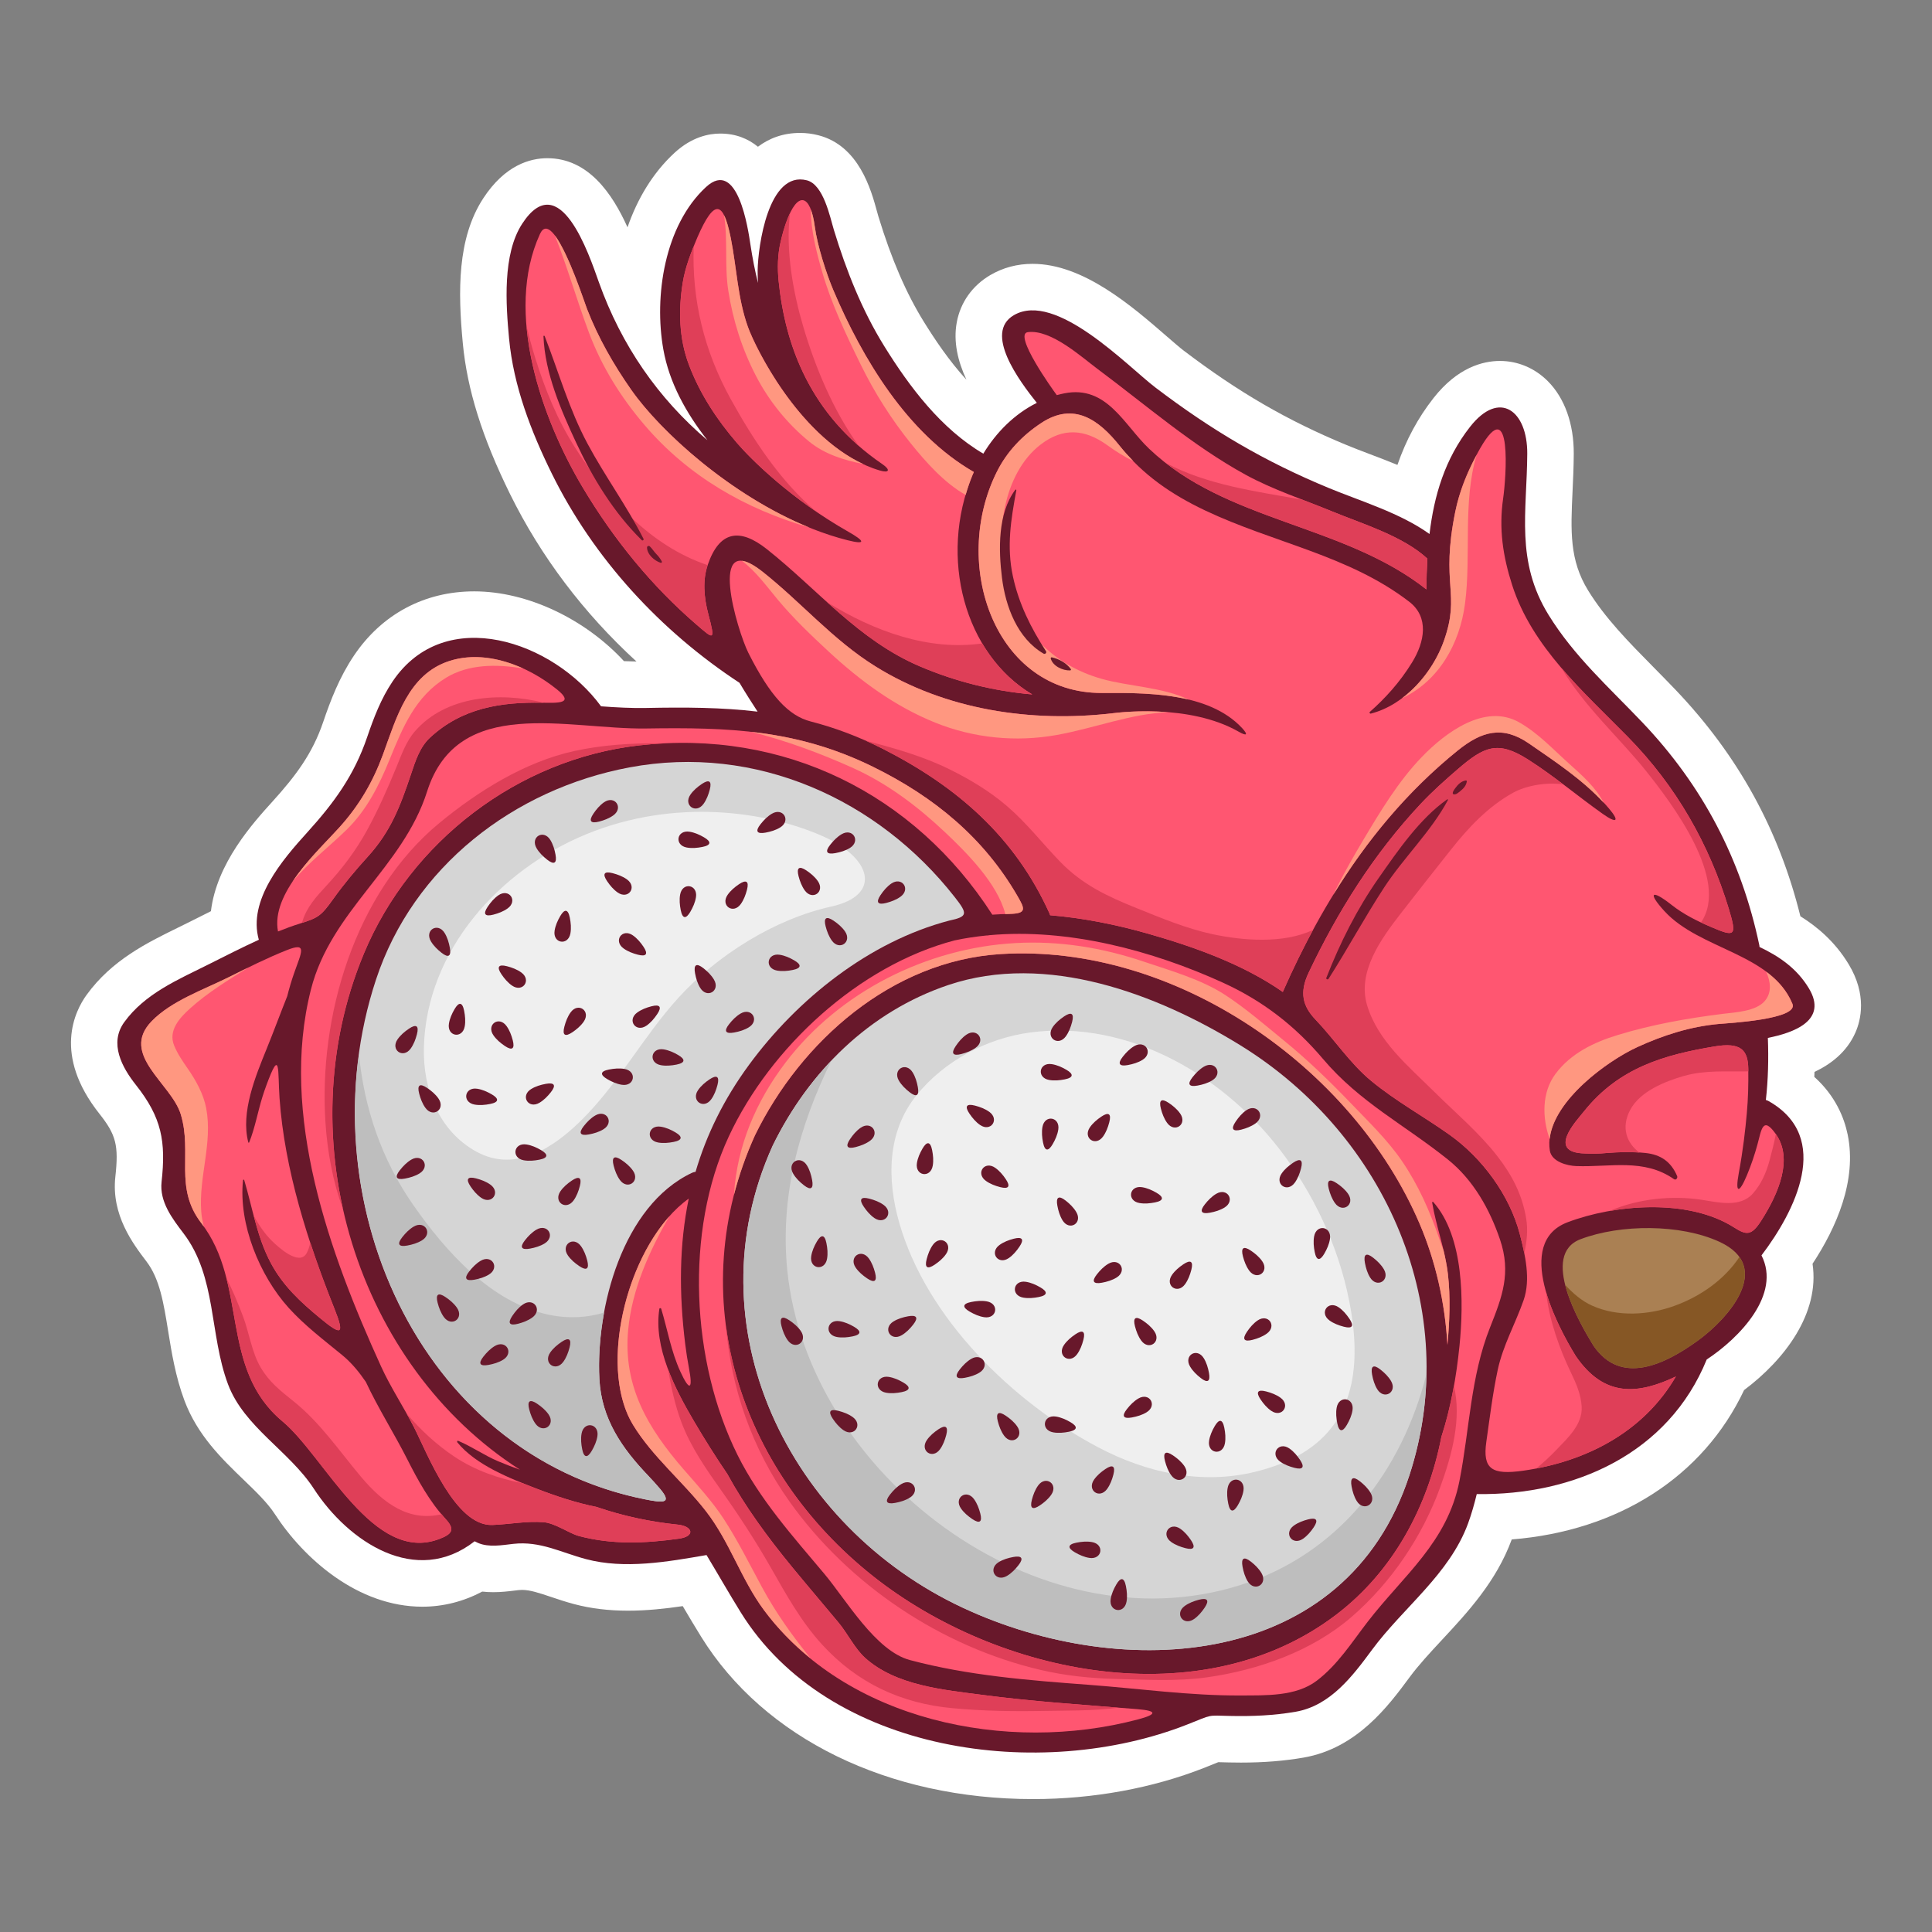 <svg id="Fruit" height="512" viewBox="0 0 992.13 992.13" width="512" xmlns="http://www.w3.org/2000/svg"><rect x="0" y="0" width="992.13" height="992.13" fill="#808080" stroke="none"/><g><path d="m924.547 470.53c-11.035-44.504-32.01-82.568-63.926-116.105-3.823-4.018-7.697-7.945-11.558-11.859-12.729-12.904-24.753-25.094-33.539-39.375-9.628-15.654-8.933-30.523-7.973-51.104.284-6.057.576-12.322.613-19.012.08-15.361-4.643-28.615-13.302-37.32-6.671-6.707-15.403-10.4-24.585-10.4-8.755 0-21.785 3.311-34.162 19.094-7.936 10.121-14.071 21.477-18.494 34.289-4.78-1.965-9.507-3.76-14.04-5.48-4.137-1.57-8.173-3.102-11.974-4.67-30.513-12.605-55.575-27.135-83.803-48.584-1.954-1.482-5.144-4.254-8.523-7.184-18.148-15.754-43.005-37.33-69.029-37.33-7.868 0-15.172 1.941-21.709 5.771-9.205 5.395-15.32 14.002-17.217 24.24-1.854 9.994.552 20.027 4.953 29.494-9.044-9.867-16.406-20.955-21.914-29.844-9.06-14.625-16.676-32.287-23.289-54-.221-.727-.457-1.607-.727-2.594-2.992-10.957-9.219-33.756-30.095-39.098-3.102-.795-6.249-1.197-9.351-1.197-8.679 0-15.831 2.672-21.688 7.09-5.038-4.133-11.377-6.764-19.383-6.764-5.817 0-14.615 1.723-23.497 9.928-11.236 10.377-19.082 23.756-24.097 38.201-7.775-17.273-20.136-35.477-41.183-35.477-8.865 0-21.765 3.566-32.872 20.566-13.463 20.602-13.021 47.916-10.535 74.361 2.24 23.83 9.966 48.496 24.311 77.619 15.775 32.027 37.827 61.139 64.879 85.91-2.129-.025-4.285-.096-6.418-.193-20.099-21.77-49.706-35.83-76.903-35.83-25.515 0-47.445 11.713-61.756 32.98-7.467 11.092-12.017 22.975-15.822 34.166-5.463 16.07-13.969 27.477-25.917 40.668-10.096 11.143-28.754 31.732-31.712 56.43-2.378 1.182-12.105 6.064-12.105 6.064l-4.961 2.449c-15.839 7.773-33.79 16.582-46.748 34.419-6.021 8.291-17.436 30.84 6.569 61.119 8.567 10.807 9.939 16.252 8.162 32.359-2.164 19.609 9.12 34.441 16.02 43.512 6.781 8.916 8.783 21.316 11.1 35.68 1.767 10.965 3.772 23.393 8.351 35.648 6.682 17.881 19.276 30.01 30.388 40.713 6.314 6.082 12.28 11.828 16.055 17.637 14.936 22.99 42.677 47.557 75.751 47.557 10.678 0 21.125-2.656 30.762-7.762 1.826.207 3.717.309 5.677.309 4.18 0 7.965-.465 11.007-.838l1.915-.23c.632-.07 1.244-.104 1.845-.104 4.114 0 8.855 1.592 14.857 3.607 3.518 1.184 7.502 2.521 11.851 3.678 8.557 2.275 17.632 3.383 27.742 3.383 9.579 0 19.049-1.02 28.048-2.346 3.062 5.193 6.176 10.441 9.456 15.736 32.333 52.197 96.056 83.357 170.455 83.357 30.899 0 61.373-5.582 88.132-16.145 0 0 6.34-2.563 6.983-2.814.607.012 5.505.148 5.505.148 2.025.045 4.052.072 6.076.072 11.736 0 22.282-.842 32.236-2.572 27.469-4.77 43.648-26.68 54.354-41.178 4.765-6.451 10.631-12.756 16.841-19.43 13.004-13.977 27.744-29.82 35.657-51.352.008-.02.014-.039.022-.061 54.808-4.377 98.334-32.232 119.319-76.707 20.822-15.584 38.938-39.422 35.145-64.855 12.237-18.604 22.898-42.77 18.038-66.357-1.771-8.596-6.241-19.836-17.131-29.625.037-.844.07-1.693.099-2.545 8.164-3.846 16.54-10.049 21.01-20.201 2.798-6.355 6.063-19.371-3.501-35.158-7.065-11.658-16.31-19.314-24.745-24.554z" fill="#fff"/><g><path d="m903.559 486.295c-.019-.279-.033-.561-.095-.855-9.281-44.1-29.075-81.906-60.142-114.551-17.027-17.889-35.066-33.936-48.139-55.188-16.996-27.631-11.064-52.754-10.901-82.754.117-21.973-14.218-33.088-29.371-13.762-12.976 16.547-18.494 35.418-20.823 55.039-14.986-10.781-35.332-16.846-51.598-23.566-33.167-13.701-60.292-29.725-89.134-51.639-14.201-10.791-51.146-49.803-72.74-37.152-15.518 9.092 2.713 33.623 11.815 45.01-11.404 5.695-20.779 15.027-27.475 26.094-21.681-12.74-37.908-34.283-50.894-55.244-11.463-18.508-19.51-38.859-25.831-59.613-2.006-6.58-5.282-23.313-13.898-25.518-19.775-5.063-25.091 33.893-25.268 46.338-.029 2.109.072 4.238.189 6.365-1.582-6.242-2.859-12.832-3.929-19.951-1.093-7.277-6.41-44.416-22.785-29.289-21.333 19.703-26.744 56.139-21.908 83.34 3.05 17.158 11.703 32.689 22.648 46.67-25.142-21.393-44.146-48.537-55.788-81.264-4.997-14.045-20.072-59.385-39.316-29.934-10.242 15.672-8.389 41.615-6.749 59.064 2.287 24.338 11.245 47.551 21.958 69.301 21.503 43.658 55.836 80.842 96.365 107.408 3.166 5.322 6.366 10.316 9.285 14.797-18.243-2.174-36.994-2.293-57.195-1.881-7.58.154-15.357-.281-23.189-.848-24.351-33.285-80.094-52.822-107.077-12.725-5.887 8.746-9.653 18.609-13.022 28.518-6.699 19.707-17.019 33.77-30.831 49.018-12.702 14.018-30.546 34.746-24.81 55.072-8.802 4.02-17.437 8.457-26.034 12.752-15.744 7.863-32.438 14.919-43.059 29.541-7.93 10.916-1.09 23.352 5.963 32.248 13.295 16.771 15.475 29.059 13.186 49.814-1.127 10.215 5.537 18.871 11.286 26.43 17.042 22.398 13.191 51.668 22.816 77.43 8.217 21.99 31.5 34.311 44.097 53.699 17.799 27.396 52.514 50.436 82.565 26.979.593.291 1.175.602 1.785.865 5.511 2.383 12.342 1.111 18.066.467 13.773-1.549 24.356 4.377 37.358 7.836 19.857 5.279 41.865 1.367 61.875-2.096 5.78 9.578 11.353 19.391 17.535 29.373 45.037 72.699 154.171 87.316 229.511 57.576 13.017-5.143 9.692-4.609 21.815-4.33 11.282.26 22.553-.221 33.673-2.152 17.813-3.094 29.213-18.271 39.229-31.838 16.024-21.695 39.708-38.748 49.291-64.824 1.828-4.98 3.239-10.035 4.482-15.123 50.14.762 98.468-20.82 118.093-69.109 17.04-11.221 38.309-33.492 28.123-53.461 17.064-22.453 36.708-60.553 3.622-79.254-.465-.264-.924-.424-1.376-.543 1.19-10.482 1.434-21.15 1.03-31.885 13.202-2.631 31.076-8.924 21.018-25.527-6.216-10.27-15.271-16.39-25.302-21.168z" fill="#68182b"/><path d="m527.808 170.571c11.922-1.537 27.38 12.623 36.027 19.063 24.798 18.477 48.632 39.279 75.868 54.189 14.002 7.662 29.799 12.783 44.513 18.861 15.285 6.314 36.217 12.545 48.774 24.193-.303 5.244-.457 10.514-.513 15.789-42.809-33.74-102.852-34.479-142.48-72.322-12.899-12.318-21.678-32.684-43.451-28.352-1.304.258-2.585.57-3.853.918-2.199-2.888-22.508-31.359-14.885-32.339z" fill="#ff5671"/><path d="m363.743 315.379c3.698 13.979 2.837 13.055-5.881 5.537-23.178-19.977-42.507-43.641-58.541-70.455-21.157-35.379-40.482-89.963-22.05-130.273 6.755-14.773 22.509 34.178 24.175 38.465 5.737 14.787 13.634 28.566 22.715 41.529 17.513 24.994 63.373 65.225 111.057 77.234 9.528 2.395 9.108.574.409-4.365-29.451-16.727-49.979-37.203-57.205-45.613-10.252-11.93-18.949-25.035-24.643-40.092-5.115-13.525-5.447-28.043-3.185-42.15 1.292-8.051 4.425-16.016 7.589-23.434 8.709-19.984 13.296-18.57 17.099.508 3.004 15.064 3.512 30.861 8.765 45.533 4.246 11.852 29.279 62.336 67.69 73.785 5.009 1.496 5.638-.336 1.37-3.248-37.297-25.457-49.943-61.264-53.25-93.947-.68-6.693-.533-13.465.962-20.006.909-3.982 1.915-7.439 2.954-10.32 5.792-16.086 12.377-14.691 14.642 2.287 1.302 9.768 5.969 24.271 9.538 32.68 14.89 35.082 37.956 73.68 72.147 93.357-.229.521-.476 1.039-.693 1.564-17.554 42.451-3.938 92.107 30.684 112.648-19.695-1.707-39.068-6.465-57.702-14.402-31.551-13.439-52.395-39.438-78.598-60.209-14.016-11.109-24.416-9.299-30.364 8.133-2.599 7.614-2.056 16.293.316 25.254z" fill="#ff5671"/><path d="m174.411 424.731c10.038-11.152 17.092-23.199 22.242-37.252 6.876-18.756 12.946-41.221 34.12-48.045 18.466-5.953 39.846 2.102 55.431 14.756 8.816 7.162.403 6.818-7.859 6.67-20.96-.381-41.057 2.602-57.582 17.996-5.258 4.9-7.485 12.123-9.692 18.693-5.486 16.346-10.33 29.334-22.174 42.344-6.535 7.176-12.483 14.32-17.825 21.826-6.163 8.652-7.681 9.59-16.735 12.447-3.908 1.234-7.764 2.637-11.572 4.168-3.786-19.593 20.259-40.949 31.646-53.603z" fill="#ff5671"/><path d="m225.753 790.246c-34.014 13.219-58.928-42.203-80.635-60.291-32.683-27.238-17.597-70.566-41.771-101.893-14.09-18.258-4.463-35.92-10.527-55.846-4.805-15.789-31.517-30.662-14.966-47.783 10.145-10.496 26.859-16.258 39.69-22.666 9.793-4.894 19.619-9.832 29.78-13.867 10.705-4.246 7.517.955 3.707 11.849-1.357 3.885-2.526 7.822-3.52 11.799-3.585 8.992-6.954 18.125-10.531 26.936-5.725 14.098-13.498 32.721-9.46 48.164.062.238.364.197.444 0 3.003-7.473 4.414-15.736 6.824-23.457.609-1.947 1.275-3.879 1.983-5.801 7.385-20.084 5.809-7.461 6.784 6.555 2.552 36.568 14.577 74.086 28.12 107.951 5.632 14.086 3.429 13.852-7.181 5.107-10.151-8.367-19.271-16.777-25.509-28.568-7.112-13.445-9.295-28.107-13.575-42.447-.107-.357-.58-.258-.615.082-2.357 22.529 8.532 49.018 23.433 65.531 8.179 9.063 18.044 16.504 27.45 24.23 5.013 4.117 8.783 8.838 12.195 13.814 6.383 13.668 14.541 26.422 21.361 39.896 5.174 10.217 11.369 21.627 19.638 30.543 5.136 5.533 3.039 7.771-3.119 10.162z" fill="#ff5671"/><path d="m348.604 790.156c-17.171 2.387-34.131 3.197-51.384-1.391-4.847-1.289-12.18-6.604-18.013-7.066-8.857-.703-17.472 1.061-26.314 1.412-19.109.762-33.245-36.354-40.344-50.26-5.415-10.605-11.94-20.346-16.881-31.197-26.504-58.207-52.271-129.234-36.001-193.486 10.276-40.583 47.236-62.638 59.662-101.73 15.822-49.77 72.172-31.729 112.513-32.346 42.433-.65 77.496.547 116.372 19.633 31.736 15.574 57.091 36.666 74.303 66.439 3.692 6.389 4.98 8.965-4.029 9.152-2.977.061-5.944.191-8.904.396-39.991-62.195-107.233-95.395-181.438-86.93-62.258 7.102-117.343 49.434-141.281 106.902-40.086 96.24-2.898 211.9 80.128 265.037-3.797-1.363-7.569-2.785-11.278-4.361-7.079-3.008-13.37-7.506-20.425-10.457-.476-.199-.702.461-.448.77 9.531 11.701 27.135 18.572 40.879 23.867 9.923 3.824 20.229 7.229 30.733 9.344 13.117 4.51 27.03 7.561 41.618 9.055 7.686.778 9.202 6.008.532 7.217z" fill="#ff5671"/><path d="m307.803 708.24c1.094 20.479 11.619 35.512 25.234 49.746 2.059 2.154 4.013 4.334 5.889 6.537 6.727 7.9 1.095 7.174-7.676 5.424-116.792-23.291-174.629-156.117-138.203-266.785 19.145-58.162 70.983-97.98 130.19-109.083 64.94-12.182 127.68 16.395 167.006 66.561 6.792 8.654 6.816 10.059-2.817 12.117-40.985 10.746-77.959 40.261-102.758 74.031-13.03 17.746-21.91 36.004-27.488 54.982-.591.066-1.193.205-1.809.496-35.731 16.812-49.513 69.623-47.568 105.974z" fill="#d5d5d5"/><path d="m584.46 882.941c-67.534 17.912-150.276.576-192.253-56.25-11.675-15.807-17.431-34.813-29.57-50.494-11.774-15.211-27.567-28.076-37.561-44.49-18.822-30.922-2.001-94.34 28.619-116.193-4.894 23.588-5.068 48.344-1.82 74.705.516 4.189 1.153 8.27 1.91 12.256 2.144 11.256.321 12.164-4.362 1.969-4.819-10.492-6.57-21.416-9.869-32.33-.13-.43-.87-.51-.95 0-3.114 19.791 8.112 41.281 17.803 57.766 5.348 9.098 11.064 18.197 17.105 27.076 9.071 16.588 20.448 32.191 33.579 48.16 7.788 9.469 15.761 18.783 23.596 28.213 4.42 5.316 8.367 13.33 13.489 17.957 15.896 14.363 40.226 16.441 60.588 19.121 26.417 3.479 52.999 5.098 79.533 7.305 9.952.825 9.973 2.626.163 5.229z" fill="#ff5671"/><path d="m871.867 688.447c-17.188 12.432-39.5 23.156-53.558 2.631-7.252-11.738-27.542-46.816-6.636-54.729 20.554-7.783 51.307-7.854 71.294 1.344 28.282 13.022 4.216 39.678-11.1 50.754z" fill="#aa8053"/><path d="m882.774 525.82c-14.683 1.316-28.653 5.771-41.972 11.893-17.038 7.828-48.527 31.283-44.922 53.158.952 5.775 8.973 7.777 13.591 7.943 17.387.625 34.739-4.082 50.144 6.699 1.093.762 2.037-.658 1.621-1.621-3.131-7.277-8.32-11.002-16.4-11.822-6.699-.676-13.117-.512-19.82.025-3.711.363-7.426.439-11.146.23-19.893-.412-4.295-16.777-.562-21.469 18.105-22.766 41.7-29.215 67.102-33.477 13.687-2.299 17.237 1.881 17.377 11.551.111 7.564-.062 15.123-.749 22.719-.759 8.412-1.892 18.693-4.161 30.938-1.892 10.193.124 10.723 4.24.863 2.153-5.168 3.933-10.43 5.385-15.77 2.042-7.494 2.685-14.818 9.429-5.307 8.971 12.654 1.496 30.408-7.504 44.475-5.074 7.934-7.683 7.449-14.023 3.426-23.685-15.043-61.354-11.721-85.4-2.617-27.759 10.508-5.579 52.885 4.217 68.734 14.563 21.268 31.79 19.758 51.386 10.477-16.587 28.521-46.155 43.775-78.345 48.365-16.114 2.295-21.01-.75-18.991-14.846 1.763-12.316 3.241-24.705 5.854-36.926 2.688-12.584 9.079-23.723 13.288-35.77 3.743-10.725.792-23.395-1.948-33.916-5.227-20.066-19.357-39.154-36.118-51.063-13.31-9.459-27.646-17.275-40.267-27.707-10.846-8.969-18.811-21.256-28.499-31.383-6.64-6.941-8.41-13.891-3.548-24.146 14.943-31.49 33.372-60.861 57.422-86.558 6.017-6.432 12.603-12.289 19.268-18.029 13.522-11.65 20.486-14.695 35.937-4.881 13.459 8.551 25.541 18.854 38.483 28 7.14 5.045 8.707 3.789 3.092-2.83-11.365-13.404-26.732-23.48-41.081-33.381-13.605-9.385-24.328-6.273-36.583 3.623-40.753 32.912-68.927 76.467-89.823 123.964-20.644-14.408-46.129-23.337-69.418-29.978-16.057-4.578-33.006-7.99-50.062-9.414-.08-.287-.16-.574-.292-.865-17.776-39.367-47.445-65.154-85.443-84.502-12.611-6.418-24.94-10.963-37.297-14.158-11.189-2.891-20.709-12.914-31.924-35.191-5.564-11.051-21.816-64.744 7.354-41.623 19.946 15.811 35.972 34.883 57.786 48.484 36.063 22.488 80.208 29.014 121.939 24.131 2.729-.32 39.24-5.104 64.732 9.496 4.264 2.441 4.937 1.557 1.635-1.969-17.284-18.484-49.723-18.02-71.898-17.936-55.102.193-77.709-66.125-53.933-113.623 5.21-10.408 13.123-18.625 22.725-24.982 16.824-11.141 29.713-1.607 40.35 11.713 11.953 14.973 26.625 24.99 43.835 33.156 35.326 16.76 73.774 22.988 104.824 46.873 10.283 7.916 8.012 20.549 1.489 31.15-6.372 10.363-13.973 18.619-21.698 25.43-.21.18-.202.432-.08.623.119.191.348.324.592.258 17.513-4.49 31.755-20.945 37.576-37.537 8.623-24.58-1.908-28.268 5.786-66.168 2.226-10.963 6.539-21.621 12.741-32.459 16.676-29.154 13.355 15.295 11.838 25.666-2.265 15.486-.138 29.623 4.602 44.41 10.223 31.916 36.675 54.879 59.371 77.967 24.959 25.385 41.843 55.207 51.94 88.457 4.346 14.318 2.878 14.328-9.059 9.273-7.232-3.061-14.222-6.539-20.352-11.375-10.229-8.08-12.537-6.523-3.717 3.148 18.164 19.93 55.068 21.645 65.776 47.681 3.27 7.96-33.12 9.892-37.692 10.3z" fill="#ff5671"/><path d="m770.307 636.576c-5.28-15.564-13.709-30.652-26.748-41.107-22.3-17.877-45.389-29.48-64.138-51.645-14.456-17.094-31.039-29.922-51.5-39.24-36.066-16.421-79.386-28.025-119.926-24.332-.498.123-1.004.174-1.517.156-5.478.551-10.905 1.361-16.252 2.504-49.208 12.9-94.675 54.962-115.95 100.642-22.665 48.668-19.436 115.6 4.493 163.676 11.271 22.645 28.313 41.645 44.491 60.898 11.291 13.439 26.355 39.645 43.99 44.352 29.92 7.982 61.025 10.406 91.802 12.707 25.915 1.941 52.063 5.637 78.09 5.477 12.771-.078 28.299.586 39.018-7.551 10.774-8.18 17.941-19.613 26.095-30.189 18.507-24.004 40.966-40.807 47.211-72.42 5.225-26.453 5.643-53.533 15.715-78.85 6.265-15.738 10.923-27.988 5.126-45.078zm-20.823 54.553c-1.596 15.889-4.41 31.676-9.304 46.748-6.969 35.764-24.611 68.93-54.011 91.311-69.135 52.629-173.636 31.063-237.792-19.744-69.374-54.939-97.923-144.184-60.689-226.416 23.688-48.475 70.387-89.603 126.148-93.087 89.314-5.578 180.721 57.771 215.189 138.531 8.22 19.258 13.028 40.547 14.271 62.164 1.097-12.047 1.63-24.314.245-36.357-1.452-12.635-6.013-24.303-8.092-36.709-.05-.295.309-.59.549-.32 15.903 17.85 15.716 51.668 13.486 73.879z" fill="#ff5671"/><path d="m723.754 757.582c-32.59 99.779-146.738 106.531-229.197 68.092-89.45-41.695-139.84-144.43-97.772-237.332 18.584-38.033 49.638-68.863 90.183-82.508 50.37-16.953 107.193 4.51 150.186 31.07 74.643 46.119 114.256 136 86.6 220.678z" fill="#d5d5d5"/><path d="m893.226 645.523c-7.523 11.287-19.477 20.041-33.386 25.074-13.282 4.807-29.18 5.748-42.231-.105-5.364-2.406-9.826-6.295-13.854-10.684 3.018 11.939 10.661 24.967 14.555 31.27 14.058 20.525 36.369 9.801 53.558-2.631 12.667-9.162 31.293-28.978 21.358-42.924z" fill="#865725"/><path d="m723.754 757.582c5.63-17.238 8.428-34.688 8.755-51.943-12.418 49.262-44.515 92.322-95.814 108.414-104.115 32.658-221.976-56.969-232.421-161.896-3.791-38.066 6.247-74.084 22.626-107.477-12.115 12.766-22.246 27.557-30.115 43.662-42.067 92.902 8.322 195.637 97.772 237.332 82.459 38.439 196.607 31.687 229.197-68.092z" fill="#bebebe"/><path d="m331.25 769.947c8.771 1.75 14.402 2.477 7.676-5.424-1.876-2.203-3.83-4.383-5.889-6.537-13.615-14.234-24.141-29.268-25.234-49.746-.56-10.447.23-22.258 2.417-34.178-8.707 2.584-18.109 3.246-28.426 1.08-29.65-6.229-52.964-32.586-69.526-56.266-16.185-23.139-25.273-49.779-27.934-77.629-13.861 101.142 43.289 208.034 146.916 228.7z" fill="#bebebe"/><path d="m693.801 673.27c-4.768-28.688-16.925-56.217-34.071-79.598-29.725-40.533-79.566-70.395-130.941-63.434-22.245 3.014-43.92 14.633-58.053 32.107-15.304 18.922-15.337 43.389-8.889 65.801 14.06 48.881 58.229 91.9 102.165 115.117 24.79 13.098 53.224 19.336 80.791 12.486 34.83-8.651 57.602-30.698 48.998-82.479z" fill="#efefef"/><path d="m422.171 429.266c-28.514-12.508-75.375-19.67-121.095-.871-44.572 18.328-82.134 59.633-83.396 109.5-.543 21.396 7.557 42.859 26.997 53.52 20.086 11.018 39.66-2.115 53.839-16.119 19.022-18.789 31.781-42.945 49.691-62.721 19.924-21.998 49.6-40.628 78.688-47.042 26.023-5.743 21.159-24.909-4.724-36.267z" fill="#efefef"/><path d="m574.393 876.924c-23.241-1.838-46.497-3.471-69.629-6.518-20.362-2.68-44.691-4.758-60.588-19.121-5.122-4.627-9.069-12.641-13.489-17.957-7.835-9.43-15.808-18.744-23.596-28.213-13.131-15.969-24.508-31.572-33.579-48.16-6.041-8.879-11.758-17.979-17.105-27.076-4.688-7.975-9.722-17.125-13.331-26.684 1.569 9.217 3.529 18.336 6.854 27.195 4.803 12.797 12.833 24.236 20.672 35.313 9.062 12.803 17.472 25.699 25.245 39.332 7.852 13.77 15.516 27.654 26.255 39.418 18.093 19.818 40.528 30.271 66.945 32.736 15.428 1.438 31.128 1.727 46.604 1.414 12.315-.248 25.946.047 38.742-1.679z" fill="#df3f58"/><path d="m745.13 436.262c9.04-11.393 19.134-22.176 32-29.238 6.354-3.488 16.715-5.52 25.632-4.223-5.892-4.443-11.844-8.814-18.105-12.791-15.45-9.814-22.414-6.77-35.937 4.881-6.665 5.74-13.251 11.598-19.268 18.029-24.05 25.697-42.479 55.068-57.422 86.558-4.862 10.256-3.092 17.205 3.548 24.146 9.688 10.127 17.653 22.414 28.499 31.383 12.62 10.432 26.957 18.248 40.267 27.707 16.761 11.908 30.892 30.996 36.118 51.063.811 3.115 1.619 6.426 2.287 9.811 1.327-5.914 1.94-11.898 1.015-17.646-1.98-12.303-7.247-22.459-14.837-32.223-9.431-12.133-21.596-22.355-32.478-33.139-13.17-13.053-28.838-25.918-34.39-44.268-5.215-17.236 7.222-34.263 17.159-47.085 8.552-11.035 17.234-22.029 25.912-32.965z" fill="#df3f58"/><path d="m348.071 782.939c-14.588-1.494-28.501-4.545-41.618-9.055-10.505-2.115-20.811-5.52-30.733-9.344-2.278-.877-4.679-1.822-7.116-2.801-12.464-2.477-24.486-6.473-35.559-13.902-8.736-5.861-16.997-13.42-24.271-21.971 1.288 2.305 2.565 4.617 3.774 6.984 7.099 13.906 21.234 51.021 40.344 50.26 8.843-.352 17.457-2.115 26.314-1.412 5.833.463 13.166 5.777 18.013 7.066 17.253 4.588 34.213 3.777 51.384 1.391 8.671-1.208 7.155-6.438-.532-7.216z" fill="#df3f58"/><path d="m225.753 790.246c6.158-2.391 8.255-4.629 3.122-10.16-.729-.787-1.359-1.682-2.059-2.506-16.566 3.924-29.581-5.096-41.551-19.348-11.229-13.367-20.839-27.684-34.6-38.701-6.667-5.336-12.366-9.777-16.797-17.295-4.626-7.842-5.879-17.816-9.094-26.281-2.501-6.584-5.219-13.244-8.499-19.572 6.545 25.865 5.249 53.908 28.842 73.572 21.708 18.088 46.622 73.51 80.636 60.291z" fill="#df3f58"/><path d="m686.17 829.188c-69.135 52.629-173.636 31.063-237.792-19.744-42.186-33.408-69.232-79.506-75.615-128.994 2.579 32.238 13.391 63.594 32.757 90.762 30.507 42.803 77.88 74.395 128.887 86.342 12.747 2.986 25.763 4.307 38.831 4.627 15.423.375 31.266 1.336 46.604-.834 26.42-3.734 53.882-13.426 74.228-31.027 20.387-17.635 36.373-41.383 45.508-66.582 6.182-17.053 11.04-35.166 7.039-52.186-1.597 8.928-3.649 17.75-6.435 26.326-6.97 35.763-24.613 68.929-54.012 91.31z" fill="#df3f58"/><path d="m897.778 550.174c-.004-.414.015-.83.008-1.242-.14-9.67-3.69-13.85-17.377-11.551-25.401 4.262-48.996 10.711-67.102 33.477-3.733 4.691-19.331 21.057.562 21.469 3.721.209 7.436.133 11.146-.23 5.704-.457 11.21-.609 16.851-.238-6.582-4.893-9.528-12.869-4.715-21.904 5.091-9.561 17.801-14.615 27.508-17.406 10.865-3.125 22.104-2.182 33.119-2.375z" fill="#df3f58"/><path d="m186.864 489.686c23.938-57.469 79.023-99.801 141.281-106.902 4.572-.521 9.118-.883 13.632-1.09-1.148-.01-2.298-.016-3.448-.018-14.682-.02-29.017.846-43.387 3.984-25.314 5.531-49.537 20.645-69.325 36.982-43.416 35.85-62.176 99.402-58.463 154.164.938 13.848 3.579 29.666 8.971 44.037-9.559-42.835-6.874-88.87 10.739-131.157z" fill="#df3f58"/><path d="m911.946 582.398c-.903 4.588-2.045 9.139-3.271 13.643-1.692 6.211-4.233 12.012-8.526 16.869-6.562 7.426-17.957 4.5-26.192 3.23-15.355-2.367-32.768-.598-47.481 5.754 21.562-3.791 46.517-2.678 63.927 8.381 6.341 4.023 8.949 4.508 14.023-3.426 8.993-14.058 16.464-31.798 7.52-44.451z" fill="#df3f58"/><path d="m860.604 706.869c-19.596 9.281-36.823 10.791-51.386-10.477-4.48-7.25-11.542-20.053-15.24-32.814 1.553 14.461 6.944 29.244 12.71 41.232 2.748 5.713 5.136 11.113 5.531 17.504.567 9.17-7.195 16.172-12.978 22.217-3.271 3.42-6.725 6.617-10.338 9.582 29.576-5.656 56.265-20.699 71.701-47.244z" fill="#df3f58"/><path d="m878.756 476.069c11.937 5.055 13.404 5.045 9.059-9.273-10.098-33.25-26.981-63.072-51.94-88.457-11.227-11.42-23.366-22.814-34.012-35.271 11.464 19.482 30.499 36.672 43.269 52.666 13.041 16.336 43.437 56.049 28.356 77.992 1.736.814 3.494 1.591 5.268 2.343z" fill="#df3f58"/><path d="m403.773 114.067c-1.039 2.881-2.045 6.338-2.954 10.32-1.495 6.541-1.642 13.313-.962 20.006 2.914 28.811 13.11 60.037 41.027 84.471-13.132-18.234-22.392-40.641-28.581-61.764-4.968-16.955-8.997-38.639-6.597-57.67-.649 1.348-1.295 2.869-1.933 4.637z" fill="#df3f58"/><path d="m375.254 204.958c-13.701-24.809-20.017-50.996-19.019-78.482-2.434 6.037-4.618 12.346-5.641 18.721-2.263 14.107-1.931 28.625 3.185 42.15 5.693 15.057 14.391 28.162 24.643 40.092 5.786 6.732 20.114 21.199 40.704 35.285-18.383-15.569-32.482-37.145-43.872-57.766z" fill="#df3f58"/><path d="m171.071 461.719c5.342-7.506 11.29-14.65 17.825-21.826 11.844-13.01 16.688-25.998 22.174-42.344 2.207-6.57 4.435-13.793 9.692-18.693 16.525-15.395 36.622-18.377 57.582-17.996.325.006.65.014.975.02-22.648-5.709-50.348-3.572-66.18 14.588-4.598 5.271-6.915 12.029-9.53 18.389-4.568 11.115-9.408 22.059-15.182 32.605-5.696 10.402-12.771 19.707-20.818 28.385-5.029 5.426-10.108 10.975-12.272 18.182-.084.277-.162.578-.236.891 8.329-2.666 9.999-3.818 15.97-12.201z" fill="#df3f58"/><path d="m732.478 302.667c.056-5.275.21-10.545.513-15.789-12.558-11.648-33.489-17.879-48.774-24.193-5.036-2.08-10.201-4.063-15.374-6.057-24.483-4.395-48.764-7.553-70.245-18.918 39.342 30.705 94.057 33.57 133.88 64.957z" fill="#df3f58"/><path d="m357.862 320.917c8.718 7.518 9.579 8.441 5.881-5.537-2.361-8.924-2.906-17.566-.346-25.156-29.653-10.006-51.401-34.344-67.994-60.24-9.242-14.426-15.441-29.873-20.549-46.158-1.681-5.359-3.108-10.785-4.441-16.236 2.596 29.641 15.349 60.197 28.908 82.873 16.034 26.813 35.364 50.477 58.541 70.454z" fill="#df3f58"/><path d="m424.791 309.272c14.348 12.898 29.139 25.066 47.598 32.93 18.634 7.938 38.007 12.695 57.702 14.402-10.657-6.322-19.303-15.418-25.684-26.199-27.355 3.957-55.399-6.151-79.616-21.133z" fill="#df3f58"/><path d="m164.497 677.004c10.609 8.744 12.813 8.979 7.181-5.107-4.375-10.938-8.545-22.283-12.333-33.828-.396 1.918-.935 3.777-1.868 5.467-3.843 6.953-14.934-3.453-17.812-6.277-3.881-3.807-6.74-8.268-9.371-12.896 2.164 8.232 4.611 16.355 8.694 24.074 6.238 11.79 15.358 20.2 25.509 28.567z" fill="#df3f58"/><path d="m622.746 479.741c-13.487-2.877-26.43-8.305-39.177-13.436-14.997-6.033-27.79-12.035-39.186-23.818-9.161-9.475-17.175-19.875-27.215-28.496-8.917-7.656-19.068-13.756-29.577-18.939-13.58-6.699-28.239-10.84-43-14.67 2.966 1.32 5.942 2.723 8.938 4.246 37.998 19.348 67.667 45.135 85.443 84.502.132.291.212.578.292.865 17.056 1.424 34.005 4.836 50.062 9.414 23.289 6.641 48.774 15.57 69.418 29.978 4.776-10.855 9.954-21.49 15.553-31.855-15.384 7.238-36.186 5.488-51.551 2.209z" fill="#df3f58"/><path d="m442.074 187.368c7.059 14.373 15.659 27.92 25.692 40.395 7.358 9.146 17.094 20.242 28.125 26.395 1.004-3.432 2.127-6.844 3.516-10.201.218-.525.465-1.043.693-1.564-34.191-19.678-57.258-58.275-72.147-93.357-3.569-8.408-8.236-22.912-9.538-32.68-.49-3.666-1.189-6.559-2.028-8.752-.004 10.91 3.005 22.287 5.887 32.252 4.718 16.311 12.33 32.309 19.8 47.512z" fill="#ff9780"/><path d="m200.119 389.917c6.677-16.379 13.175-32.242 28.923-41.875 11.5-7.033 25.95-7.086 39.629-4.754-12.232-5.582-25.697-7.787-37.897-3.854-21.174 6.824-27.244 29.289-34.12 48.045-5.15 14.053-12.204 26.1-22.242 37.252-6.446 7.164-16.945 17.119-24.158 27.961 8.112-9.646 18.311-17.48 27.451-26.33 10.604-10.262 16.916-22.961 22.414-36.445z" fill="#ff9780"/><path d="m542.539 377.446c19.92-3.572 37.938-10.939 57.323-11.723-14.835-1.205-26.946.367-28.475.547-41.731 4.883-85.877-1.643-121.939-24.131-21.814-13.602-37.84-32.674-57.786-48.484-4.598-3.645-8.063-5.373-10.624-5.668 7.142 5.469 12.522 12.918 18.29 19.855 7.973 9.592 17.131 18.336 26.268 26.801 16.272 15.074 34.003 28.107 54.667 36.447 19.693 7.948 41.419 10.098 62.276 6.356z" fill="#ff9780"/><path d="m391.268 815.008c-6.373-11.791-12.301-23.752-19.619-35.006-5.904-9.082-13.403-17.156-20.479-25.313-18.455-21.271-31.336-42.793-28.573-71.902 1.944-20.494 10.69-40.152 21.099-58.145-24.016 26.941-35.269 79.709-18.618 107.064 9.993 16.414 25.786 29.279 37.561 44.49 12.14 15.682 17.896 34.688 29.57 50.494 6.963 9.424 15.131 17.66 24.081 24.934-9.285-11.401-17.838-23.329-25.022-36.616z" fill="#ff9780"/><path d="m103.348 628.063c.455.59.868 1.189 1.296 1.789-.621-2.51-1.096-5.045-1.294-7.623-1.365-17.895 5.927-35.137 2.541-53.117-1.372-7.275-5.241-14.238-9.4-20.236-2.674-3.857-5.227-7.539-7.043-11.912-3.231-7.781 2.886-14.355 8.168-19.111 9.081-8.178 19.58-14.568 29.988-21.062-3.361 1.644-6.716 3.308-10.059 4.978-12.831 6.408-29.546 12.17-39.69 22.666-16.551 17.121 10.161 31.994 14.966 47.783 6.064 19.925-3.563 37.587 10.527 55.845z" fill="#ff9780"/><path d="m516.688 298.069c-5.889-22.512-1.688-54.867 17.698-69.777 11.578-8.904 22.747-7.906 34.055.209 4.457 3.197 8.806 6.018 13.458 8.193-2.382-2.438-4.702-4.971-6.9-7.725-10.637-13.32-23.525-22.854-40.35-11.713-9.602 6.357-17.515 14.574-22.725 24.982-23.776 47.498-1.169 113.816 53.933 113.623 13.058-.049 29.659-.199 44.645 3.434-13.358-6.463-31.141-6.791-44.834-10.705-25.266-7.224-42.341-25.131-48.98-50.521z" fill="#ff9780"/><path d="m719.992 596.297c-7.53-11.041-17.402-20.463-26.608-30.066-10.826-11.295-21.878-21.938-34.008-31.844-9.826-8.029-19.591-16.516-30.229-23.461-12.251-7.998-27.958-12.432-41.698-17.074-21.402-7.23-43.418-10.803-65.979-9.561-45.413 2.506-90.311 24.91-118.009 61.277-15.214 19.973-25.013 42.883-26.537 67.953 2.635-10.219 6.198-20.41 10.765-30.494 23.688-48.475 70.387-89.603 126.148-93.087 89.314-5.578 180.721 57.771 215.189 138.531 8.22 19.258 13.028 40.547 14.271 62.164 1.097-12.047 1.63-24.314.245-36.357-.471-4.105-1.288-8.105-2.224-12.064-.768-2.023-1.512-4.02-2.176-5.977-4.757-14.048-10.774-27.661-19.15-39.94z" fill="#ff9780"/><path d="m752.321 309.999c3.243-24.635-1.261-52.236 5.95-76.322-5.199 9.68-8.956 19.258-10.949 29.078-7.694 37.9 2.837 41.588-5.786 66.168-3.912 11.152-11.642 22.227-21.6 29.662 18.807-8.797 29.654-27.823 32.385-48.586z" fill="#ff9780"/><path d="m785.15 381.799c13.275 9.16 27.38 18.504 38.421 30.461-4.146-7.986-11.173-14.148-17.854-20.139-8.261-7.408-15.829-15.646-25.56-21.168-17.651-10.016-37.986 5.33-49.931 17.684-12.152 12.572-21.361 27.996-30.278 42.922-4.609 7.719-9.057 15.545-13.128 23.561-.728 1.432-1.464 2.904-2.153 4.398 17.118-27.857 37.951-53.139 63.899-74.096 12.256-9.896 22.979-13.007 36.584-3.623z" fill="#ff9780"/><path d="m371.8 110.489c2.065 12.645.2 26.113 2.199 38.785 2.432 15.408 7.041 29.936 14.22 43.779 6.722 12.961 16.102 24.563 27.402 33.779 7.79 6.352 17.731 9.475 27.597 11.428-33.56-15.658-55.248-59.508-59.171-70.457-5.253-14.672-5.761-30.469-8.765-45.533-1.071-5.377-2.211-9.295-3.482-11.781z" fill="#ff9780"/><path d="m324.161 200.182c-9.081-12.963-16.978-26.742-22.715-41.529-1.177-3.031-9.388-28.338-16.488-37.729 6.485 16.422 11.301 33.416 17.521 49.979 6.558 17.465 16.37 33.121 28.441 47.281 22.557 26.453 51.996 43.215 84.644 52.678-40.195-16.363-76.319-49.153-91.403-70.68z" fill="#ff9780"/><path d="m485.134 427.223c11.025 10.396 27.133 26.443 31.128 42.193.742-.023 1.48-.086 2.226-.1 9.01-.188 7.722-2.764 4.029-9.152-17.212-29.773-42.566-50.865-74.303-66.439-21.361-10.486-41.577-15.555-62.49-17.9 17.959 4.465 35.743 11.092 52.53 18.664 17.484 7.886 32.985 19.631 46.88 32.734z" fill="#ff9780"/><path d="m920.464 515.523c-2.88-7-7.687-12.211-13.479-16.521 2.304 5.229 2.992 10.637-.727 15.033-4.546 5.369-15.298 5.818-21.687 6.621-18.299 2.295-36.202 5.471-53.873 10.859-12.286 3.748-24.027 9.42-31.873 19.895-7.129 9.518-6.936 22.658-3.015 33.533 2.098-20.041 29.486-40.105 44.991-47.23 13.318-6.121 27.289-10.576 41.972-11.893 4.573-.408 40.963-2.34 37.691-10.297z" fill="#ff9780"/><g fill="#68182b"><path d="m520.137 295.911c-3.28-15.352-.995-29.025 1.773-44.148.062-.342-.34-.498-.541-.229-9.067 12.15-8.603 30.85-6.835 45.135 1.843 14.893 7.98 31.209 21.378 38.996.761.443 1.744-.461 1.238-1.238-7.784-11.977-14.01-24.471-17.013-38.516z"/><path d="m540.186 337.567c-.361-.08-.711.229-.606.607 1.072 3.873 6.124 6.232 9.954 6.105.313-.012.586-.379.382-.67-2.169-3.095-6.122-5.253-9.73-6.042z"/><path d="m743.18 410.485c-14.137 9.922-25.422 26.453-35.266 40.512-11.096 15.842-19.78 33.191-26.813 51.171-.27.688.777 1.053 1.142.48 9.847-15.433 18.543-31.58 28.55-46.91 10.018-15.342 24.172-28.822 32.749-44.895.115-.218-.132-.522-.362-.358z"/><path d="m752.669 400.788c-2.415.449-3.949 2.061-5.408 4.018-.268.357-1.984 2.65-.87 3.049 1.273.451 2.731-1.004 3.633-1.727 1.681-1.346 2.824-2.678 3.213-4.771.068-.364-.207-.636-.568-.569z"/><path d="m584.557 718.178c-2.298 1.357-4.211 3.322-5.885 5.453-2.882 3.668-1.689 5.053 2.596 4.268 2.659-.488 5.28-1.268 7.547-2.664 5.674-3.499 1.48-10.448-4.258-7.057z"/><path d="m608.174 752.828c-1.52-2.193-3.618-3.961-5.864-5.477-3.864-2.609-5.158-1.32-4.068 2.896.679 2.619 1.646 5.176 3.203 7.336 3.897 5.407 10.527.724 6.729-4.755z"/><path d="m567.669 754.379c-2.244 1.512-4.334 3.273-5.853 5.461-3.803 5.473 2.818 10.17 6.723 4.766 1.563-2.164 2.532-4.729 3.215-7.354 1.175-4.514-.471-5.303-4.085-2.873z"/><path d="m549.699 730.311c-2.339-1.359-4.838-2.471-7.467-2.883-6.586-1.031-7.921 6.975-1.355 8.127 2.631.463 5.36.217 8.021-.316 4.572-.911 4.566-2.739.801-4.928z"/><path d="m642.345 801.93c-3.668-2.885-5.053-1.691-4.269 2.596.489 2.656 1.27 5.277 2.666 7.545 3.496 5.676 10.447 1.48 7.055-4.258-1.358-2.297-3.321-4.209-5.452-5.883z"/><path d="m615.728 821.498c-2.618.68-5.176 1.646-7.335 3.201-5.408 3.9-.725 10.527 4.756 6.73 2.192-1.518 3.959-3.615 5.476-5.861 2.608-3.867 1.319-5.16-2.897-4.07z"/><path d="m611.597 790.924c-1.512-2.242-3.274-4.332-5.461-5.85-5.474-3.805-10.169 2.818-4.766 6.723 2.164 1.563 4.729 2.529 7.354 3.213 4.512 1.176 5.302-.469 2.873-4.086z"/><path d="m630.42 764.135c-.463 2.629-.216 5.359.317 8.018.911 4.574 2.737 4.566 4.928.803 1.36-2.338 2.471-4.838 2.882-7.467 1.033-6.587-6.973-7.921-8.127-1.354z"/><path d="m520.378 799.549c-2.658.49-5.278 1.27-7.545 2.666-5.678 3.496-1.481 10.447 4.258 7.055 2.295-1.357 4.208-3.32 5.883-5.453 2.883-3.667 1.69-5.051-2.596-4.268z"/><path d="m500.203 769.865c-3.9-5.408-10.527-.725-6.73 4.756 1.519 2.193 3.616 3.959 5.862 5.475 3.867 2.611 5.159 1.322 4.068-2.895-.678-2.619-1.645-5.176-3.2-7.336z"/><path d="m533.106 762.844c-1.563 2.162-2.53 4.729-3.214 7.354-1.176 4.512.47 5.303 4.086 2.873 2.242-1.512 4.332-3.275 5.85-5.461 3.806-5.475-2.818-10.171-6.722-4.766z"/><path d="m560.768 791.893c-2.629-.463-5.36-.215-8.018.316-4.575.912-4.566 2.738-.803 4.93 2.337 1.359 4.838 2.471 7.467 2.881 6.587 1.033 7.92-6.973 1.354-8.127z"/><path d="m620.841 705.021c-.489-2.656-1.269-5.277-2.666-7.545-3.496-5.676-10.447-1.48-7.055 4.258 1.357 2.297 3.321 4.209 5.453 5.883 3.667 2.885 5.052 1.692 4.268-2.596z"/><path d="m645.77 678.117c-2.193 1.518-3.96 3.615-5.476 5.861-2.61 3.867-1.321 5.16 2.896 4.07 2.619-.68 5.176-1.646 7.335-3.201 5.408-3.9.724-10.527-4.755-6.73z"/><path d="m637.397 580.1c2.618-.68 5.175-1.646 7.335-3.201 5.407-3.9.724-10.527-4.756-6.73-2.192 1.52-3.959 3.617-5.476 5.863-2.609 3.866-1.319 5.157 2.897 4.068z"/><path d="m657.547 717.75c-2.164-1.563-4.729-2.529-7.354-3.213-4.513-1.176-5.303.469-2.873 4.086 1.512 2.242 3.274 4.332 5.461 5.85 5.474 3.804 10.17-2.819 4.766-6.723z"/><path d="m437.898 727.711c-2.164-1.564-4.729-2.531-7.354-3.213-4.514-1.178-5.303.469-2.874 4.084 1.512 2.242 3.274 4.332 5.461 5.85 5.474 3.806 10.171-2.819 4.767-6.721z"/><path d="m623.778 732.379c-1.359 2.338-2.471 4.838-2.882 7.467-1.032 6.586 6.973 7.92 8.127 1.354.463-2.629.216-5.359-.316-8.018-.911-4.575-2.738-4.567-4.929-.803z"/><path d="m573.249 813.674c-1.359 2.338-2.47 4.838-2.882 7.467-1.032 6.586 6.974 7.92 8.127 1.354.463-2.629.217-5.359-.316-8.018-.911-4.575-2.738-4.567-4.929-.803z"/><path d="m498.722 697.82c-2.295 1.357-4.208 3.322-5.883 5.453-2.884 3.668-1.69 5.053 2.597 4.268 2.657-.488 5.277-1.268 7.544-2.666 5.677-3.496 1.481-10.445-4.258-7.055z"/><path d="m462.915 762.063c-2.296 1.357-4.209 3.322-5.883 5.453-2.884 3.668-1.691 5.053 2.596 4.27 2.657-.49 5.278-1.27 7.545-2.666 5.677-3.499 1.48-10.448-4.258-7.057z"/><path d="m512.409 729.891c.679 2.619 1.646 5.176 3.2 7.334 3.9 5.408 10.527.725 6.73-4.754-1.518-2.193-3.616-3.961-5.862-5.477-3.867-2.609-5.159-1.32-4.068 2.897z"/><path d="m438.592 681.338c-2.339-1.359-4.839-2.471-7.467-2.881-6.587-1.033-7.922 6.973-1.355 8.127 2.631.463 5.36.215 8.02-.316 4.571-.913 4.565-2.739.802-4.93z"/><path d="m405.369 678.023c-3.866-2.611-5.158-1.322-4.068 2.895.679 2.619 1.646 5.176 3.201 7.336 3.899 5.408 10.527.725 6.729-4.756-1.517-2.193-3.615-3.959-5.862-5.475z"/><path d="m481.835 734.021c-2.242 1.512-4.332 3.273-5.851 5.461-3.805 5.473 2.818 10.17 6.723 4.766 1.563-2.164 2.529-4.729 3.213-7.354 1.177-4.513-.47-5.302-4.085-2.873z"/><path d="m463.063 714.881c4.575-.91 4.566-2.738.803-4.928-2.337-1.359-4.838-2.471-7.467-2.883-6.587-1.031-7.919 6.973-1.354 8.127 2.629.463 5.36.217 8.018-.316z"/><path d="m624.574 613.041c-2.296 1.357-4.208 3.322-5.883 5.453-2.884 3.668-1.69 5.053 2.596 4.268 2.658-.488 5.278-1.268 7.545-2.664 5.678-3.498 1.481-10.448-4.258-7.057z"/><path d="m614.969 557.467c2.657-.49 5.277-1.27 7.545-2.666 5.677-3.496 1.48-10.447-4.258-7.055-2.296 1.357-4.209 3.322-5.884 5.453-2.884 3.668-1.69 5.051 2.597 4.268z"/><path d="m642.33 642.215c-3.867-2.609-5.159-1.32-4.068 2.896.679 2.619 1.646 5.176 3.2 7.336 3.9 5.406 10.527.723 6.73-4.756-1.518-2.193-3.616-3.961-5.862-5.476z"/><path d="m601.837 654.703c-3.806 5.473 2.818 10.17 6.722 4.766 1.563-2.164 2.53-4.729 3.213-7.354 1.177-4.514-.469-5.303-4.085-2.873-2.243 1.512-4.333 3.274-5.85 5.461z"/><path d="m664.903 607.338c1.563-2.164 2.529-4.729 3.213-7.354 1.176-4.514-.47-5.303-4.086-2.873-2.241 1.512-4.331 3.273-5.85 5.461-3.805 5.473 2.819 10.17 6.723 4.766z"/><path d="m593.93 612.535c-2.337-1.359-4.838-2.471-7.467-2.881-6.586-1.033-7.919 6.973-1.354 8.127 2.629.463 5.36.215 8.019-.316 4.574-.912 4.566-2.738.802-4.93z"/><path d="m417.055 606.025c-.489-2.658-1.269-5.277-2.665-7.545-3.497-5.678-10.447-1.48-7.056 4.258 1.357 2.295 3.322 4.209 5.453 5.883 3.667 2.885 5.052 1.692 4.268-2.596z"/><path d="m439.404 589.051c2.618-.678 5.175-1.645 7.335-3.199 5.407-3.9.724-10.527-4.756-6.73-2.193 1.518-3.96 3.615-5.476 5.861-2.61 3.867-1.319 5.16 2.897 4.068z"/><path d="m443.534 619.625c1.512 2.242 3.274 4.332 5.461 5.852 5.474 3.805 10.17-2.818 4.767-6.723-2.164-1.564-4.729-2.529-7.354-3.213-4.513-1.178-5.304.469-2.874 4.084z"/><path d="m419.466 637.596c-1.359 2.336-2.471 4.838-2.882 7.467-1.032 6.586 6.973 7.918 8.127 1.354.463-2.629.216-5.361-.316-8.018-.912-4.577-2.739-4.567-4.929-.803z"/><path d="m579.161 546.936c2.657-.49 5.278-1.27 7.545-2.666 5.677-3.496 1.48-10.447-4.258-7.055-2.296 1.357-4.209 3.322-5.883 5.453-2.883 3.666-1.691 5.051 2.596 4.268z"/><path d="m599.336 576.619c3.899 5.408 10.527.725 6.73-4.756-1.519-2.193-3.616-3.959-5.862-5.475-3.867-2.611-5.159-1.32-4.069 2.895.678 2.619 1.645 5.176 3.201 7.336z"/><path d="m566.433 583.643c1.563-2.164 2.53-4.73 3.213-7.355 1.177-4.512-.469-5.303-4.085-2.873-2.242 1.512-4.332 3.275-5.85 5.461-3.806 5.474 2.817 10.169 6.722 4.767z"/><path d="m538.771 554.592c2.629.463 5.36.215 8.019-.316 4.574-.912 4.566-2.738.802-4.93-2.337-1.359-4.838-2.471-7.467-2.881-6.587-1.033-7.92 6.973-1.354 8.127z"/><path d="m698.337 760.684c-3.668-2.885-5.053-1.691-4.269 2.596.489 2.656 1.27 5.277 2.666 7.545 3.496 5.678 10.447 1.48 7.055-4.258-1.357-2.297-3.321-4.21-5.452-5.883z"/><path d="m708.868 703.285c-3.668-2.883-5.052-1.689-4.269 2.596.49 2.658 1.27 5.279 2.666 7.545 3.497 5.678 10.447 1.482 7.056-4.258-1.357-2.295-3.322-4.207-5.453-5.883z"/><path d="m703.58 656.029c3.496 5.678 10.447 1.48 7.055-4.258-1.357-2.295-3.321-4.209-5.453-5.883-3.667-2.883-5.052-1.691-4.268 2.596.489 2.659 1.269 5.28 2.666 7.545z"/><path d="m671.72 780.252c-2.618.68-5.176 1.646-7.335 3.201-5.408 3.9-.725 10.527 4.756 6.73 2.192-1.518 3.959-3.615 5.476-5.861 2.609-3.867 1.32-5.16-2.897-4.07z"/><path d="m667.589 749.678c-1.512-2.242-3.274-4.332-5.461-5.85-5.474-3.805-10.17 2.818-4.766 6.723 2.164 1.563 4.729 2.529 7.354 3.213 4.513 1.175 5.303-.469 2.873-4.086z"/><path d="m692.958 677.217c-1.513-2.242-3.275-4.332-5.462-5.85-5.474-3.807-10.169 2.816-4.766 6.721 2.164 1.564 4.729 2.531 7.354 3.213 4.513 1.178 5.303-.469 2.874-4.084z"/><path d="m686.412 722.889c-.463 2.629-.216 5.361.317 8.018.911 4.574 2.737 4.566 4.928.803 1.36-2.336 2.471-4.838 2.882-7.467 1.033-6.587-6.973-7.921-8.127-1.354z"/><path d="m674.827 634.949c-.462 2.629-.216 5.361.317 8.02.911 4.574 2.737 4.566 4.929.801 1.359-2.336 2.47-4.838 2.882-7.467 1.032-6.586-6.974-7.918-8.128-1.354z"/><path d="m547.247 616.537c-3.667-2.881-5.052-1.688-4.268 2.596.489 2.66 1.269 5.281 2.666 7.549 3.496 5.672 10.447 1.48 7.055-4.258-1.357-2.301-3.321-4.213-5.453-5.887z"/><path d="m518.051 646.041c2.193-1.521 3.96-3.621 5.476-5.867 2.61-3.861 1.321-5.158-2.896-4.068-2.619.68-5.176 1.646-7.335 3.205-5.408 3.896-.725 10.527 4.755 6.73z"/><path d="m506.273 606.404c2.164 1.563 4.729 2.533 7.354 3.217 4.513 1.172 5.303-.473 2.873-4.086-1.512-2.246-3.274-4.336-5.461-5.854-5.474-3.8-10.17 2.819-4.766 6.723z"/><path d="m535.323 578.742c-.463 2.633-.216 5.359.317 8.021.911 4.57 2.737 4.566 4.928.803 1.36-2.342 2.471-4.838 2.882-7.467 1.033-6.585-6.972-7.923-8.127-1.357z"/><path d="m466.354 675.941c-2.657.488-5.277 1.271-7.545 2.666-5.677 3.496-1.48 10.449 4.259 7.055 2.295-1.357 4.208-3.32 5.883-5.451 2.883-3.67 1.69-5.051-2.597-4.27z"/><path d="m446.18 646.26c-3.9-5.41-10.527-.725-6.73 4.756 1.518 2.191 3.616 3.957 5.862 5.475 3.867 2.607 5.158 1.32 4.068-2.896-.679-2.62-1.646-5.177-3.2-7.335z"/><path d="m479.082 639.236c-1.563 2.164-2.529 4.727-3.213 7.352-1.177 4.514.469 5.303 4.085 2.875 2.242-1.514 4.332-3.273 5.851-5.463 3.804-5.471-2.819-10.168-6.723-4.764z"/><path d="m506.744 668.285c-2.629-.461-5.36-.215-8.018.316-4.575.914-4.566 2.74-.803 4.928 2.337 1.363 4.838 2.473 7.467 2.885 6.587 1.033 7.92-6.973 1.354-8.129z"/><path d="m467.062 560.838c3.668 2.885 5.052 1.691 4.269-2.596-.49-2.658-1.27-5.277-2.666-7.545-3.497-5.678-10.447-1.48-7.056 4.258 1.357 2.297 3.322 4.209 5.453 5.883z"/><path d="m501.014 538.068c5.407-3.9.724-10.527-4.756-6.73-2.192 1.518-3.96 3.615-5.476 5.861-2.61 3.867-1.32 5.16 2.896 4.068 2.619-.677 5.176-1.644 7.336-3.199z"/><path d="m497.809 571.844c1.512 2.242 3.274 4.332 5.461 5.85 5.474 3.805 10.17-2.818 4.767-6.723-2.164-1.563-4.729-2.529-7.354-3.213-4.514-1.176-5.303.469-2.874 4.086z"/><path d="m478.985 598.633c.463-2.629.216-5.361-.316-8.018-.911-4.574-2.738-4.566-4.929-.803-1.359 2.336-2.47 4.838-2.882 7.467-1.032 6.586 6.974 7.92 8.127 1.354z"/><path d="m563.261 654.438c-2.884 3.67-1.69 5.053 2.596 4.27 2.658-.488 5.278-1.27 7.545-2.666 5.678-3.496 1.481-10.449-4.258-7.055-2.295 1.357-4.208 3.32-5.883 5.451z"/><path d="m586.899 678.158c-3.867-2.607-5.159-1.32-4.068 2.896.679 2.621 1.646 5.176 3.2 7.334 3.9 5.41 10.527.725 6.73-4.754-1.518-2.193-3.615-3.958-5.862-5.476z"/><path d="m685.555 617.828c3.899 5.41 10.527.725 6.73-4.756-1.519-2.193-3.616-3.957-5.862-5.475-3.867-2.609-5.159-1.322-4.069 2.895.679 2.621 1.646 5.176 3.201 7.336z"/><path d="m546.406 690.648c-3.806 5.471 2.818 10.17 6.722 4.764 1.563-2.164 2.53-4.727 3.213-7.352 1.177-4.514-.469-5.303-4.085-2.875-2.242 1.514-4.332 3.274-5.85 5.463z"/><path d="m547.336 532.172c1.563-2.162 2.53-4.727 3.213-7.352 1.177-4.512-.469-5.303-4.085-2.875-2.242 1.514-4.332 3.275-5.85 5.463-3.805 5.473 2.818 10.17 6.722 4.764z"/><path d="m534.287 661.119c-2.337-1.363-4.838-2.473-7.467-2.885-6.587-1.033-7.92 6.973-1.354 8.129 2.629.461 5.36.215 8.018-.316 4.576-.914 4.567-2.74.803-4.928z"/><path d="m346.792 581.463c-2.339-1.359-4.838-2.471-7.467-2.881-6.587-1.033-7.922 6.973-1.355 8.127 2.631.463 5.36.215 8.02-.316 4.573-.913 4.566-2.739.802-4.93z"/><path d="m301.556 647.283c-.679-2.619-1.646-5.176-3.201-7.334-3.899-5.408-10.527-.725-6.73 4.754 1.519 2.193 3.616 3.961 5.862 5.477 3.867 2.609 5.159 1.32 4.069-2.897z"/><path d="m457.67 453.758c-2.193 1.518-3.96 3.615-5.476 5.861-2.61 3.867-1.321 5.16 2.896 4.07 2.619-.68 5.176-1.646 7.335-3.201 5.408-3.9.724-10.527-4.755-6.73z"/><path d="m244.487 605.139c-4.513-1.176-5.303.469-2.873 4.086 1.512 2.242 3.274 4.332 5.461 5.85 5.474 3.805 10.17-2.818 4.766-6.723-2.164-1.563-4.729-2.53-7.354-3.213z"/><path d="m305.645 572.848c-2.296 1.357-4.208 3.32-5.883 5.451-2.884 3.668-1.69 5.053 2.596 4.27 2.658-.49 5.278-1.27 7.545-2.666 5.677-3.497 1.481-10.448-4.258-7.055z"/><path d="m272.166 641.191c2.657-.49 5.278-1.27 7.545-2.666 5.677-3.498 1.48-10.447-4.258-7.057-2.296 1.359-4.209 3.322-5.883 5.453-2.883 3.669-1.691 5.054 2.596 4.27z"/><path d="m319.188 595.699c-3.867-2.609-5.159-1.32-4.068 2.896.679 2.619 1.646 5.176 3.2 7.336 3.9 5.406 10.527.723 6.73-4.756-1.518-2.193-3.616-3.96-5.862-5.476z"/><path d="m243.712 567.225c2.631.463 5.36.217 8.021-.316 4.572-.91 4.566-2.738.802-4.928-2.339-1.359-4.838-2.471-7.467-2.883-6.587-1.032-7.922 6.972-1.356 8.127z"/><path d="m225.175 564.141c-1.518-2.193-3.616-3.961-5.862-5.477-3.867-2.609-5.159-1.32-4.068 2.896.679 2.619 1.646 5.176 3.2 7.334 3.9 5.409 10.527.725 6.73-4.753z"/><path d="m293.671 606.236c-2.242 1.514-4.332 3.275-5.85 5.463-3.806 5.473 2.818 10.168 6.722 4.766 1.563-2.164 2.53-4.729 3.213-7.354 1.177-4.513-.469-5.302-4.085-2.875z"/><path d="m277.006 595.523c4.574-.912 4.566-2.738.802-4.93-2.336-1.359-4.838-2.471-7.467-2.881-6.586-1.033-7.919 6.973-1.354 8.127 2.629.464 5.362.216 8.019-.316z"/><path d="m432.198 428.387c-2.296 1.357-4.208 3.322-5.883 5.453-2.884 3.668-1.69 5.053 2.596 4.27 2.658-.49 5.278-1.27 7.545-2.666 5.678-3.498 1.482-10.447-4.258-7.057z"/><path d="m407.873 493.178c-2.337-1.359-4.838-2.471-7.467-2.883-6.587-1.031-7.919 6.972-1.354 8.126 2.629.463 5.36.217 8.018-.316 4.576-.912 4.567-2.737.803-4.927z"/><path d="m226.729 489.264c3.668 2.883 5.052 1.689 4.269-2.598-.489-2.656-1.27-5.277-2.666-7.545-3.497-5.676-10.447-1.48-7.055 4.258 1.358 2.297 3.322 4.209 5.452 5.885z"/><path d="m253.347 469.694c2.618-.68 5.176-1.646 7.335-3.201 5.408-3.9.725-10.527-4.756-6.73-2.192 1.518-3.959 3.617-5.476 5.863-2.61 3.867-1.32 5.158 2.897 4.068z"/><path d="m257.478 500.268c1.512 2.242 3.274 4.332 5.461 5.85 5.474 3.805 10.169-2.818 4.766-6.723-2.164-1.563-4.729-2.529-7.354-3.212-4.513-1.177-5.303.468-2.873 4.085z"/><path d="m233.409 518.236c-1.36 2.338-2.471 4.838-2.882 7.467-1.033 6.586 6.973 7.92 8.127 1.354.463-2.629.216-5.359-.317-8.018-.911-4.574-2.737-4.566-4.928-.803z"/><path d="m396.391 417.856c-2.295 1.357-4.208 3.322-5.883 5.453-2.884 3.668-1.69 5.053 2.596 4.268 2.658-.488 5.278-1.268 7.545-2.664 5.677-3.498 1.481-10.448-4.258-7.057z"/><path d="m414.146 447.03c-3.867-2.609-5.159-1.32-4.068 2.896.679 2.619 1.646 5.176 3.2 7.336 3.9 5.406 10.527.723 6.73-4.756-1.517-2.193-3.615-3.961-5.862-5.476z"/><path d="m380.376 464.284c1.563-2.164 2.529-4.729 3.213-7.354 1.176-4.514-.47-5.303-4.085-2.873-2.242 1.512-4.332 3.273-5.851 5.461-3.805 5.473 2.819 10.17 6.723 4.766z"/><path d="m352.714 435.233c2.629.463 5.36.217 8.018-.316 4.575-.91 4.566-2.738.803-4.928-2.337-1.359-4.838-2.471-7.467-2.883-6.588-1.031-7.92 6.973-1.354 8.127z"/><path d="m366.644 503.064c-1.357-2.299-3.322-4.213-5.453-5.887-3.668-2.878-5.052-1.687-4.269 2.596.49 2.662 1.27 5.283 2.666 7.549 3.497 5.674 10.447 1.483 7.056-4.258z"/><path d="m337.47 520.816c2.61-3.863 1.32-5.158-2.896-4.068-2.618.678-5.175 1.645-7.335 3.205-5.407 3.895-.724 10.527 4.756 6.73 2.192-1.523 3.959-3.62 5.475-5.867z"/><path d="m320.216 487.045c2.164 1.564 4.729 2.535 7.354 3.217 4.514 1.174 5.303-.473 2.874-4.084-1.512-2.246-3.274-4.336-5.461-5.854-5.474-3.802-10.17 2.817-4.767 6.721z"/><path d="m349.267 459.383c-.463 2.633-.216 5.361.316 8.023.911 4.57 2.738 4.566 4.929.801 1.359-2.34 2.47-4.838 2.882-7.467 1.032-6.585-6.974-7.921-8.127-1.357z"/><path d="m277.01 566.303c2.296-1.357 4.209-3.318 5.883-5.449 2.884-3.67 1.691-5.053-2.596-4.271-2.657.49-5.278 1.271-7.545 2.666-5.677 3.497-1.481 10.448 4.258 7.054z"/><path d="m253.392 531.656c1.519 2.193 3.616 3.957 5.862 5.477 3.867 2.607 5.159 1.32 4.069-2.896-.679-2.621-1.646-5.176-3.201-7.336-3.899-5.411-10.527-.725-6.73 4.755z"/><path d="m289.813 527.23c-1.177 4.512.469 5.303 4.085 2.875 2.242-1.514 4.332-3.275 5.85-5.463 3.806-5.473-2.817-10.17-6.722-4.764-1.564 2.165-2.531 4.727-3.213 7.352z"/><path d="m312.669 549.244c-4.574.912-4.566 2.738-.802 4.928 2.336 1.361 4.838 2.473 7.467 2.883 6.586 1.033 7.919-6.973 1.354-8.129-2.629-.461-5.361-.213-8.019.318z"/><path d="m281.005 441.481c3.667 2.883 5.052 1.689 4.268-2.596-.489-2.658-1.269-5.279-2.666-7.545-3.496-5.678-10.447-1.482-7.055 4.258 1.357 2.295 3.321 4.207 5.453 5.883z"/><path d="m307.621 421.911c2.619-.68 5.176-1.646 7.335-3.201 5.408-3.9.725-10.527-4.755-6.73-2.193 1.52-3.96 3.617-5.476 5.863-2.61 3.866-1.321 5.157 2.896 4.068z"/><path d="m311.752 452.485c1.512 2.242 3.274 4.332 5.461 5.85 5.474 3.807 10.17-2.818 4.766-6.721-2.163-1.564-4.729-2.531-7.354-3.213-4.513-1.178-5.303.469-2.873 4.084z"/><path d="m292.929 479.274c.463-2.629.216-5.359-.317-8.018-.911-4.574-2.737-4.566-4.928-.803-1.36 2.338-2.471 4.838-2.882 7.467-1.033 6.588 6.972 7.92 8.127 1.354z"/><path d="m380.279 520.5c-2.296 1.357-4.209 3.32-5.883 5.451-2.885 3.668-1.691 5.051 2.596 4.27 2.657-.49 5.278-1.271 7.545-2.666 5.677-3.496 1.481-10.45-4.258-7.055z"/><path d="m364.354 554.291c-2.242 1.514-4.332 3.275-5.851 5.463-3.806 5.473 2.818 10.17 6.723 4.764 1.563-2.164 2.529-4.727 3.213-7.352 1.176-4.512-.469-5.303-4.085-2.875z"/><path d="m361.279 412.815c1.563-2.164 2.529-4.727 3.213-7.352 1.176-4.514-.47-5.303-4.085-2.875-2.242 1.514-4.332 3.273-5.851 5.463-3.805 5.471 2.819 10.17 6.723 4.764z"/><path d="m348.229 541.76c-2.337-1.361-4.838-2.473-7.467-2.883-6.586-1.033-7.919 6.973-1.354 8.129 2.629.461 5.36.213 8.019-.316 4.575-.915 4.567-2.741.802-4.93z"/><path d="m268.564 669.867c-2.193 1.518-3.96 3.615-5.476 5.861-2.61 3.867-1.321 5.16 2.896 4.068 2.619-.678 5.176-1.645 7.335-3.199 5.409-3.9.725-10.527-4.755-6.73z"/><path d="m254.122 691.201c-2.295 1.357-4.208 3.322-5.883 5.453-2.884 3.668-1.69 5.053 2.596 4.268 2.658-.488 5.278-1.268 7.545-2.666 5.678-3.496 1.481-10.447-4.258-7.055z"/><path d="m246.843 647.443c-2.296 1.357-4.209 3.322-5.883 5.453-2.884 3.668-1.691 5.053 2.596 4.27 2.657-.49 5.278-1.27 7.545-2.666 5.676-3.498 1.481-10.447-4.258-7.057z"/><path d="m275.831 720.85c-3.867-2.609-5.158-1.32-4.068 2.896.679 2.619 1.646 5.176 3.2 7.336 3.9 5.406 10.527.723 6.73-4.756-1.517-2.193-3.616-3.961-5.862-5.476z"/><path d="m288.405 689.084c-2.242 1.512-4.332 3.275-5.85 5.463-3.806 5.473 2.817 10.168 6.722 4.766 1.563-2.164 2.53-4.73 3.213-7.354 1.177-4.514-.469-5.303-4.085-2.875z"/><path d="m212.44 629.893c-2.296 1.357-4.209 3.322-5.883 5.453-2.884 3.666-1.691 5.051 2.596 4.268 2.657-.49 5.278-1.27 7.545-2.666 5.677-3.497 1.481-10.448-4.258-7.055z"/><path d="m228.791 666.086c-3.867-2.609-5.159-1.32-4.068 2.896.679 2.619 1.646 5.176 3.2 7.334 3.9 5.408 10.527.725 6.73-4.754-1.518-2.193-3.616-3.96-5.862-5.476z"/><path d="m210.89 538.475c1.563-2.164 2.529-4.729 3.213-7.354 1.177-4.512-.47-5.303-4.085-2.873-2.242 1.512-4.332 3.275-5.851 5.461-3.805 5.475 2.818 10.17 6.723 4.766z"/><path d="m207.902 605.24c2.658-.49 5.278-1.27 7.545-2.666 5.678-3.498 1.481-10.447-4.258-7.057-2.295 1.359-4.208 3.322-5.883 5.453-2.883 3.669-1.69 5.053 2.596 4.27z"/><path d="m298.653 736.189c-.463 2.629-.216 5.359.316 8.018.911 4.574 2.738 4.566 4.929.803 1.359-2.338 2.471-4.838 2.882-7.467 1.033-6.588-6.973-7.92-8.127-1.354z"/><path d="m428.05 472.793c-3.867-2.609-5.159-1.32-4.069 2.896.679 2.619 1.646 5.174 3.201 7.334 3.899 5.41 10.527.725 6.73-4.756-1.518-2.19-3.616-3.956-5.862-5.474z"/><path d="m301.722 227.872c-9.559-17.834-14.713-36.588-22.021-55.258-.121-.309-.629-.295-.615.084.741 18.883 8.882 37.656 16.763 54.574 8.445 18.127 19.387 36.035 33.694 50.096.481.473 1.197-.125.905-.697-8.576-16.848-19.793-32.129-28.726-48.799z"/><path d="m333.701 280.581c-.519-.49-1.443-.162-1.432.592.06 3.596 3.871 6.859 7.026 7.848.429.133.762-.359.558-.725-.783-1.414-1.569-2.529-2.719-3.676-1.258-1.252-2.149-2.832-3.433-4.039z"/></g></g></g></svg>